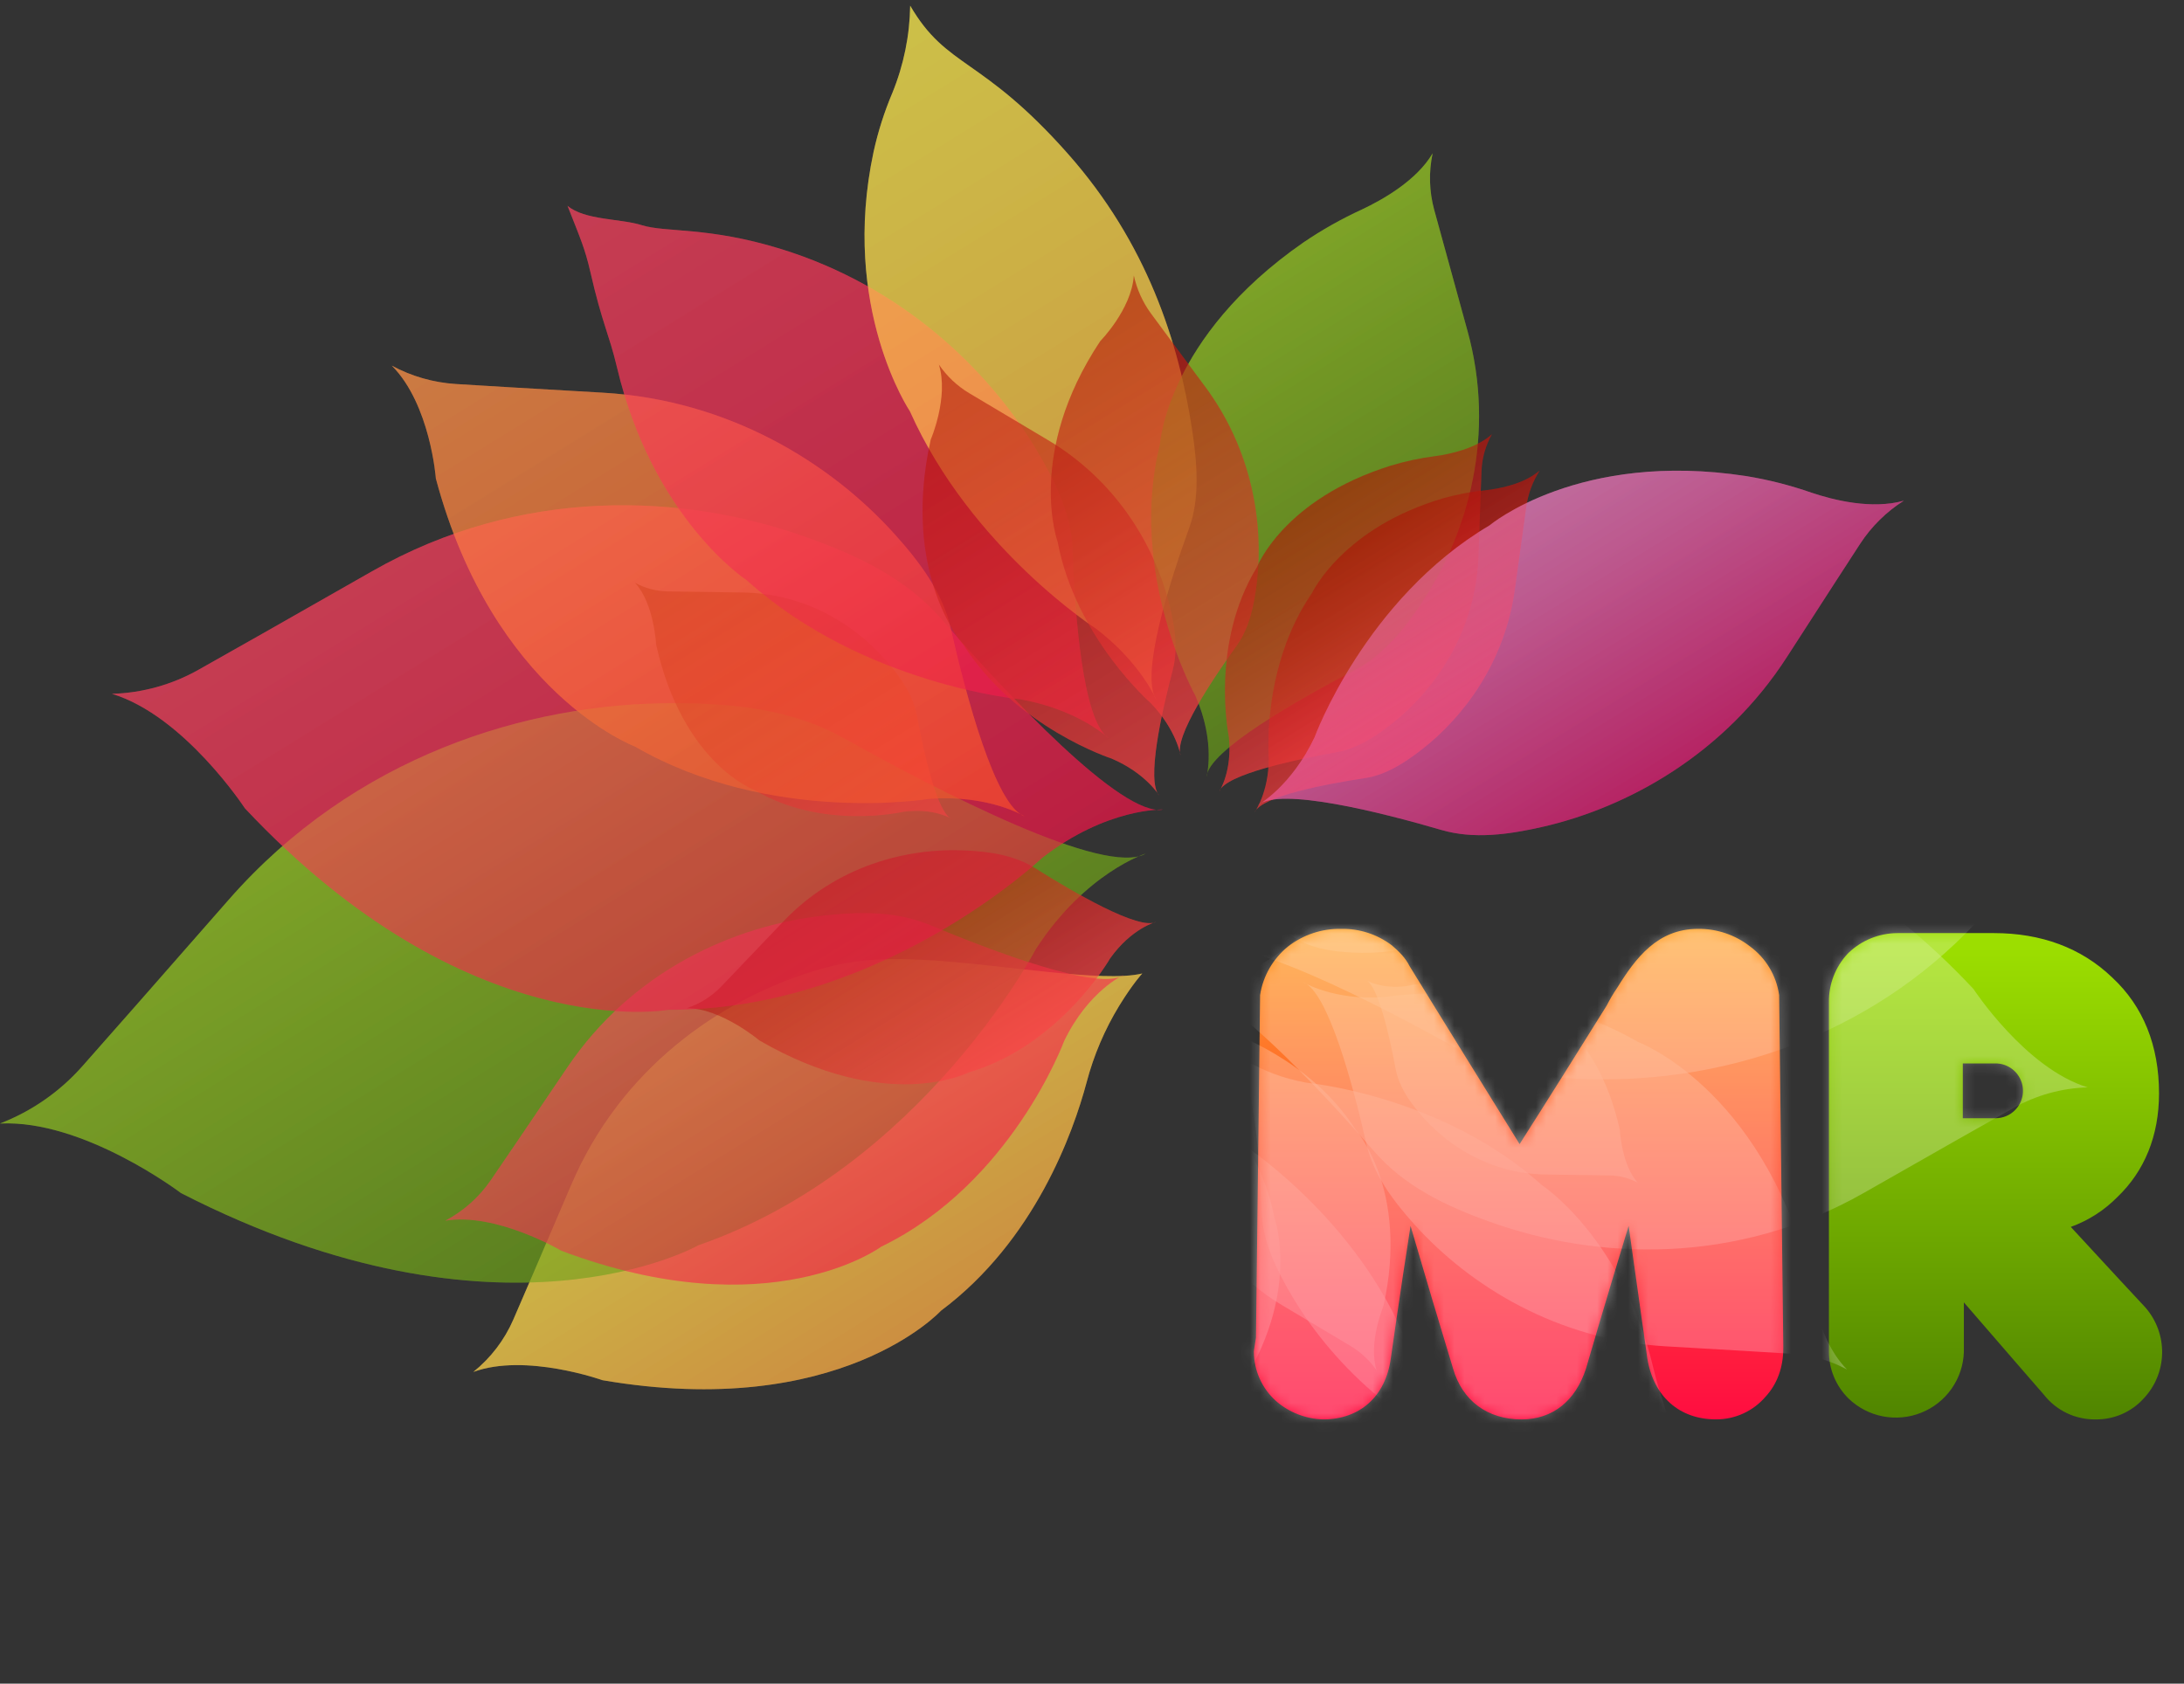 <svg width="214" height="165" viewBox="0 0 214 165" fill="none" xmlns="http://www.w3.org/2000/svg">
<rect x="0" y="0" width="214" height="165" fill="#333333" stroke="none"/>
<g clip-path="url(#clip0_34_401)">
<path opacity="0.5" d="M46.379 134.454C48.084 133.085 49.429 131.324 50.299 129.321C51.296 127.025 53.016 123.035 55.974 116.114C60.831 104.742 70.439 98.066 79.574 95.218C83.241 94.076 86.153 93.828 90.801 94.085C98.018 94.488 108.067 96.347 111.926 95.404C111.926 95.404 111.018 96.37 109.675 98.553C108.247 100.893 107.167 103.428 106.47 106.079C105.167 110.956 101.409 121.573 92.2 128.455C92.2 128.455 82.302 139.257 59.029 135.262C59.025 135.26 51.491 132.57 46.379 134.454Z" fill="url(#paint0_linear_34_401)"/>
<path opacity="0.5" d="M0 110.108C3.088 108.916 5.845 107.002 8.038 104.528C10.55 101.695 14.893 96.761 22.39 88.2C34.706 74.13 51.612 68.891 66.036 68.915C71.822 68.915 77.592 69.498 82.639 72.318C92.076 77.592 108.304 85.975 112.263 83.654C112.263 83.654 106.387 85.491 101.507 92.992C101.507 92.992 90.352 114.427 68.432 122.039C68.432 122.039 49.17 133.04 17.733 116.923C17.733 116.923 8.208 109.693 0 110.108Z" fill="url(#paint1_linear_34_401)"/>
<path opacity="0.5" d="M43.637 119.629C45.428 118.681 46.961 117.312 48.103 115.641C49.411 113.727 51.677 110.398 55.579 104.621C61.99 95.121 71.901 90.719 80.708 89.731C84.243 89.333 87.81 89.282 91.117 90.658C97.293 93.235 107.862 97.243 110.098 95.543C110.098 95.543 106.654 97.079 104.265 102.031C104.265 102.031 99.139 115.963 86.36 122.169C86.36 122.169 75.466 130.278 55 122.576C55.002 122.569 48.617 118.806 43.637 119.629Z" fill="url(#paint2_linear_34_401)"/>
<path opacity="0.5" d="M67.312 98.803C68.584 98.381 69.734 97.656 70.662 96.692C71.727 95.587 73.567 93.661 76.744 90.32C81.966 84.828 88.909 83.044 94.76 83.355C97.108 83.48 99.438 83.834 101.444 85.095C105.187 87.447 111.638 91.212 113.281 90.345C113.281 90.345 110.867 90.973 108.768 93.937C108.768 93.937 103.9 102.459 94.888 105.112C94.888 105.112 86.897 109.204 74.399 101.959C74.399 101.954 70.644 98.803 67.312 98.803Z" fill="url(#paint3_linear_34_401)"/>
<path opacity="0.5" d="M10.971 67.997C13.942 67.911 16.848 67.105 19.436 65.647C22.404 63.979 27.547 61.069 36.433 55.999C51.038 47.657 66.921 48.301 79.144 52.693C84.05 54.453 88.77 56.694 92.218 60.645C98.66 68.025 109.94 80.129 113.985 79.339C113.985 79.339 108.457 79.133 102.104 84.085C102.104 84.085 86.302 99.079 65.471 98.963C65.471 98.963 45.884 102.559 23.993 79.212C23.993 79.212 18.051 70.138 10.971 67.997Z" fill="url(#paint4_linear_34_401)"/>
<path opacity="0.5" d="M62.225 57.116C63.2 57.65 64.291 57.939 65.404 57.959C66.677 57.982 68.889 58.017 72.721 58.066C79.017 58.142 84.02 61.354 87.129 65.082C88.375 66.579 89.472 68.194 89.832 70.119C90.503 73.72 91.837 79.759 93.292 80.271C93.292 80.271 91.549 79.158 88.556 79.552C88.556 79.552 80.606 81.406 73.916 77.418C73.916 77.418 66.914 74.87 64.298 63.198C64.291 63.198 64.102 59.146 62.225 57.116Z" fill="url(#paint5_linear_34_401)"/>
<path opacity="0.5" d="M38.396 35.838C40.333 36.882 42.474 37.494 44.671 37.634C47.176 37.791 51.521 38.053 59.048 38.482C71.415 39.188 81.375 45.375 87.631 52.315C90.143 55.095 92.365 58.087 93.155 61.56C94.628 68.048 97.505 78.959 100.384 80.002C100.384 80.002 96.915 77.856 91.054 78.292C91.054 78.292 75.519 80.868 62.199 73.157C62.199 73.157 48.34 67.974 42.705 46.888C42.712 46.9 42.168 39.636 38.396 35.838Z" fill="url(#paint6_linear_34_401)"/>
<path opacity="0.5" d="M55.609 20.17C57.282 21.592 60.789 21.409 62.868 22.063C65.248 22.813 69.375 22.19 76.53 24.403C88.3 28.041 96.747 36.104 101.483 43.964C103.386 47.117 104.969 50.382 105.09 53.747C105.311 60.035 106.064 70.701 108.641 72.351C108.641 72.351 105.696 69.552 99.978 68.53C99.978 68.53 84.552 67.126 73.158 56.856C73.158 56.856 63.965 50.848 60.449 35.979C59.671 32.694 59.02 31.776 57.842 26.632C57.317 24.343 56.864 23.369 55.609 20.17Z" fill="url(#paint7_linear_34_401)"/>
<path opacity="0.5" d="M89.186 0.558C92.79 6.742 96.118 5.472 104.6 15.026C112.408 23.831 115.503 33.562 116.806 42.094C117.329 45.514 117.552 48.892 116.532 51.708C114.627 56.97 111.71 66.06 113.279 68.541C113.279 68.541 111.78 64.955 107.402 61.618C107.402 61.618 95.144 53.724 89.155 40.301C89.155 40.301 82.33 30.154 85.598 14.88C86.034 12.896 86.652 10.957 87.445 9.087C88.55 6.376 89.14 3.484 89.186 0.558Z" fill="url(#paint8_linear_34_401)"/>
<path opacity="0.5" d="M92 35.734C92.771 36.868 93.78 37.822 94.958 38.528C96.299 39.334 98.63 40.725 102.673 43.123C109.317 47.062 113.049 53.344 114.513 58.981C115.101 61.245 115.47 63.536 114.906 65.684C113.848 69.702 112.296 76.575 113.588 77.965C113.588 77.965 112.284 75.78 108.915 74.341C108.915 74.341 99.568 71.313 94.419 63.219C94.419 63.219 88.237 56.374 91.2 43.081C91.2 43.09 92.992 38.917 92 35.734Z" fill="url(#paint9_linear_34_401)"/>
<path opacity="0.5" d="M140.377 15.026C139.987 16.851 140.038 18.743 140.526 20.545C141.086 22.61 142.069 26.187 143.779 32.376C146.605 42.548 143.86 52.143 139.403 58.937C137.616 61.662 135.567 64.204 132.683 65.708C127.292 68.521 118.345 73.567 118.217 76.156C118.217 76.156 119.163 72.814 117.136 68.187C117.136 68.187 110.49 56.275 113.651 43.584C113.651 43.584 114.29 33.069 127.731 23.752C129.538 22.524 131.446 21.449 133.433 20.538C135.478 19.576 138.818 17.688 140.377 15.026Z" fill="url(#paint10_linear_34_401)"/>
<path opacity="0.5" d="M111.099 27.014C111.394 28.352 111.965 29.615 112.775 30.722C113.704 31.977 115.303 34.153 118.094 37.905C122.679 44.082 123.827 51.277 123.164 57.007C122.9 59.306 122.428 61.544 121.168 63.293C118.814 66.563 115.013 72.246 115.682 74.031C115.682 74.031 115.277 71.528 112.756 68.905C112.756 68.905 105.427 62.517 103.637 53.117C103.637 53.117 100.489 44.46 107.806 33.437C107.806 33.44 110.876 30.314 111.099 27.014Z" fill="url(#paint11_linear_34_401)"/>
<path opacity="0.5" d="M146.189 42.553C145.566 43.653 145.215 44.886 145.166 46.149C145.108 47.593 145.015 50.102 144.869 54.444C144.636 61.583 140.918 67.223 136.652 70.71C134.944 72.1 133.106 73.335 130.938 73.722C126.887 74.45 120.085 75.903 119.477 77.548C119.477 77.548 120.769 75.583 120.406 72.186C120.406 72.186 118.533 63.15 123.155 55.6C123.155 55.6 125.711 48.939 136.273 45.637C137.685 45.208 139.13 44.898 140.593 44.71C142.106 44.504 144.641 43.959 146.189 42.553Z" fill="url(#paint12_linear_34_401)"/>
<path opacity="0.5" d="M150.867 46.117C150.185 47.177 149.74 48.371 149.561 49.618C149.358 51.038 149.015 53.503 148.431 57.774C147.472 64.795 143.5 70.212 139.266 73.491C137.567 74.807 135.766 75.949 133.754 76.253C129.992 76.823 123.652 78.009 122.93 79.608C122.93 79.608 124.308 77.717 124.324 74.36C124.324 74.36 123.557 65.4 128.546 58.14C128.546 58.14 131.567 51.675 141.516 48.804C142.834 48.436 144.182 48.184 145.545 48.049C146.949 47.889 149.312 47.444 150.867 46.117Z" fill="url(#paint13_linear_34_401)"/>
<path opacity="0.5" d="M186.546 49.071C184.838 50.154 183.381 51.59 182.275 53.281C181.02 55.209 178.848 58.562 175.102 64.375C168.948 73.929 159.504 79.128 151.127 81.04C147.767 81.807 144.376 82.254 141.244 81.341C135.39 79.633 125.372 77.082 123.237 78.917C123.237 78.917 126.52 77.101 128.814 72.233C128.814 72.233 133.773 58.691 145.954 51.488C145.954 51.488 154.71 44.121 171.133 46.663C173.299 47.018 175.43 47.561 177.502 48.285C179.649 49.006 183.388 49.951 186.546 49.071Z" fill="url(#paint14_linear_34_401)"/>
<path opacity="0.5" d="M46.379 134.454C48.084 133.085 49.429 131.324 50.299 129.321C51.296 127.025 53.016 123.035 55.974 116.114C60.831 104.742 70.439 98.066 79.574 95.218C83.241 94.076 86.153 93.828 90.801 94.085C98.018 94.488 108.067 96.347 111.926 95.404C111.926 95.404 111.018 96.37 109.675 98.553C108.247 100.893 107.167 103.428 106.47 106.079C105.167 110.956 101.409 121.573 92.2 128.455C92.2 128.455 82.302 139.257 59.029 135.262C59.025 135.26 51.491 132.57 46.379 134.454Z" fill="url(#paint15_linear_34_401)"/>
<path opacity="0.5" d="M0 110.108C3.088 108.916 5.845 107.002 8.038 104.528C10.55 101.695 14.893 96.761 22.39 88.2C34.706 74.13 51.612 68.891 66.036 68.915C71.822 68.915 77.592 69.498 82.639 72.318C92.076 77.592 108.304 85.975 112.263 83.654C112.263 83.654 106.387 85.491 101.507 92.992C101.507 92.992 90.352 114.427 68.432 122.039C68.432 122.039 49.17 133.04 17.733 116.923C17.733 116.923 8.208 109.693 0 110.108Z" fill="url(#paint16_linear_34_401)"/>
<path opacity="0.5" d="M43.637 119.629C45.428 118.681 46.961 117.312 48.103 115.641C49.411 113.727 51.677 110.398 55.579 104.621C61.99 95.121 71.901 90.719 80.708 89.731C84.243 89.333 87.81 89.282 91.117 90.658C97.293 93.235 107.862 97.243 110.098 95.543C110.098 95.543 106.654 97.079 104.265 102.031C104.265 102.031 99.139 115.963 86.36 122.169C86.36 122.169 75.466 130.278 55 122.576C55.002 122.569 48.617 118.806 43.637 119.629Z" fill="url(#paint17_linear_34_401)"/>
<path opacity="0.5" d="M67.312 98.803C68.584 98.381 69.734 97.656 70.662 96.692C71.727 95.587 73.567 93.661 76.744 90.32C81.966 84.828 88.909 83.044 94.76 83.355C97.108 83.48 99.438 83.834 101.444 85.095C105.187 87.447 111.638 91.212 113.281 90.345C113.281 90.345 110.867 90.973 108.768 93.937C108.768 93.937 103.9 102.459 94.888 105.112C94.888 105.112 86.897 109.204 74.399 101.959C74.399 101.954 70.644 98.803 67.312 98.803Z" fill="url(#paint18_linear_34_401)"/>
<path opacity="0.5" d="M10.971 67.997C13.942 67.911 16.848 67.105 19.436 65.647C22.404 63.979 27.547 61.069 36.433 55.999C51.038 47.657 66.921 48.301 79.144 52.693C84.05 54.453 88.77 56.694 92.218 60.645C98.66 68.025 109.94 80.129 113.985 79.339C113.985 79.339 108.457 79.133 102.104 84.085C102.104 84.085 86.302 99.079 65.471 98.963C65.471 98.963 45.884 102.559 23.993 79.212C23.993 79.212 18.051 70.138 10.971 67.997Z" fill="url(#paint19_linear_34_401)"/>
<path opacity="0.5" d="M62.225 57.116C63.2 57.65 64.291 57.939 65.404 57.959C66.677 57.982 68.889 58.017 72.721 58.066C79.017 58.142 84.02 61.354 87.129 65.082C88.375 66.579 89.472 68.194 89.832 70.119C90.503 73.72 91.837 79.759 93.292 80.271C93.292 80.271 91.549 79.158 88.556 79.552C88.556 79.552 80.606 81.406 73.916 77.418C73.916 77.418 66.914 74.87 64.298 63.198C64.291 63.198 64.102 59.146 62.225 57.116Z" fill="url(#paint20_linear_34_401)"/>
<path opacity="0.5" d="M38.396 35.838C40.333 36.882 42.474 37.494 44.671 37.634C47.176 37.791 51.521 38.053 59.048 38.482C71.415 39.188 81.375 45.375 87.631 52.315C90.143 55.095 92.365 58.087 93.155 61.56C94.628 68.048 97.505 78.959 100.384 80.002C100.384 80.002 96.915 77.856 91.054 78.292C91.054 78.292 75.519 80.868 62.199 73.157C62.199 73.157 48.34 67.974 42.705 46.888C42.712 46.9 42.168 39.636 38.396 35.838Z" fill="url(#paint21_linear_34_401)"/>
<path opacity="0.5" d="M55.609 20.17C57.282 21.592 60.789 21.409 62.868 22.063C65.248 22.813 69.375 22.19 76.53 24.403C88.3 28.041 96.747 36.104 101.483 43.964C103.386 47.117 104.969 50.382 105.09 53.747C105.311 60.035 106.064 70.701 108.641 72.351C108.641 72.351 105.696 69.552 99.978 68.53C99.978 68.53 84.552 67.126 73.158 56.856C73.158 56.856 63.965 50.848 60.449 35.979C59.671 32.694 59.02 31.776 57.842 26.632C57.317 24.343 56.864 23.369 55.609 20.17Z" fill="url(#paint22_linear_34_401)"/>
<path opacity="0.5" d="M89.186 0.558C92.79 6.742 96.118 5.472 104.6 15.026C112.408 23.831 115.503 33.562 116.806 42.094C117.329 45.514 117.552 48.892 116.532 51.708C114.627 56.97 111.71 66.06 113.279 68.541C113.279 68.541 111.78 64.955 107.402 61.618C107.402 61.618 95.144 53.724 89.155 40.301C89.155 40.301 82.33 30.154 85.598 14.88C86.034 12.896 86.652 10.957 87.445 9.087C88.55 6.376 89.14 3.484 89.186 0.558Z" fill="url(#paint23_linear_34_401)"/>
<path opacity="0.5" d="M92 35.734C92.771 36.868 93.78 37.822 94.958 38.528C96.299 39.334 98.63 40.725 102.673 43.123C109.317 47.062 113.049 53.344 114.513 58.981C115.101 61.245 115.47 63.536 114.906 65.684C113.848 69.702 112.296 76.575 113.588 77.965C113.588 77.965 112.284 75.78 108.915 74.341C108.915 74.341 99.568 71.313 94.419 63.219C94.419 63.219 88.237 56.374 91.2 43.081C91.2 43.09 92.992 38.917 92 35.734Z" fill="url(#paint24_linear_34_401)"/>
<path opacity="0.5" d="M140.377 15.026C139.987 16.851 140.038 18.743 140.526 20.545C141.086 22.61 142.069 26.187 143.779 32.376C146.605 42.548 143.86 52.143 139.403 58.937C137.616 61.662 135.567 64.204 132.683 65.708C127.292 68.521 118.345 73.567 118.217 76.156C118.217 76.156 119.163 72.814 117.136 68.187C117.136 68.187 110.49 56.275 113.651 43.584C113.651 43.584 114.29 33.069 127.731 23.752C129.538 22.524 131.446 21.449 133.433 20.538C135.478 19.576 138.818 17.688 140.377 15.026Z" fill="url(#paint25_linear_34_401)"/>
<path opacity="0.5" d="M111.099 27.014C111.394 28.352 111.965 29.615 112.775 30.722C113.704 31.977 115.303 34.153 118.094 37.905C122.679 44.082 123.827 51.277 123.164 57.007C122.9 59.306 122.428 61.544 121.168 63.293C118.814 66.563 115.013 72.246 115.682 74.031C115.682 74.031 115.277 71.528 112.756 68.905C112.756 68.905 105.427 62.517 103.637 53.117C103.637 53.117 100.489 44.46 107.806 33.437C107.806 33.44 110.876 30.314 111.099 27.014Z" fill="url(#paint26_linear_34_401)"/>
<path opacity="0.5" d="M146.189 42.553C145.566 43.653 145.215 44.886 145.166 46.149C145.108 47.593 145.015 50.102 144.869 54.444C144.636 61.583 140.918 67.223 136.652 70.71C134.944 72.1 133.106 73.335 130.938 73.722C126.887 74.45 120.085 75.903 119.477 77.548C119.477 77.548 120.769 75.583 120.406 72.186C120.406 72.186 118.533 63.15 123.155 55.6C123.155 55.6 125.711 48.939 136.273 45.637C137.685 45.208 139.13 44.898 140.593 44.71C142.106 44.504 144.641 43.959 146.189 42.553Z" fill="url(#paint27_linear_34_401)"/>
<path opacity="0.5" d="M150.867 46.117C150.185 47.177 149.74 48.371 149.561 49.618C149.358 51.038 149.015 53.503 148.431 57.774C147.472 64.795 143.5 70.212 139.266 73.491C137.567 74.807 135.766 75.949 133.754 76.253C129.992 76.823 123.652 78.009 122.93 79.608C122.93 79.608 124.308 77.717 124.324 74.36C124.324 74.36 123.557 65.4 128.546 58.14C128.546 58.14 131.567 51.675 141.516 48.804C142.834 48.436 144.182 48.184 145.545 48.049C146.949 47.889 149.312 47.444 150.867 46.117Z" fill="url(#paint28_linear_34_401)"/>
<path opacity="0.5" d="M186.546 49.071C184.838 50.154 183.381 51.59 182.275 53.281C181.02 55.209 178.848 58.562 175.102 64.375C168.948 73.929 159.504 79.128 151.127 81.04C147.767 81.807 144.376 82.254 141.244 81.341C135.39 79.633 125.372 77.082 123.237 78.917C123.237 78.917 126.52 77.101 128.814 72.233C128.814 72.233 133.773 58.691 145.954 51.488C145.954 51.488 154.71 44.121 171.133 46.663C173.299 47.018 175.43 47.561 177.502 48.285C179.649 49.006 183.388 49.951 186.546 49.071Z" fill="url(#paint29_linear_34_401)"/>
<path fill-rule="evenodd" clip-rule="evenodd" d="M158.459 96.812C158.082 97.364 157.742 97.94 157.441 98.536C154.594 103.099 151.747 107.663 148.898 112.126C148.898 112.126 139.031 96.203 138.118 94.683C137.712 93.87 137.1 93.263 136.389 92.653C134.96 91.565 133.203 90.993 131.405 91.031C129.529 90.995 127.697 91.604 126.218 92.755C124.738 93.947 123.758 95.648 123.471 97.524L123.067 131.092L122.862 132.41V132.51C122.87 133.408 123.064 134.295 123.432 135.116C123.8 135.936 124.334 136.671 125 137.276C126.29 138.417 127.945 139.064 129.669 139.102C133.227 139.102 135.769 136.871 136.28 133.117C136.28 133.117 137.193 126.629 138.213 120.141C139.575 124.812 140.965 129.477 142.382 134.134C143.296 137.278 145.738 139.104 149.094 139.104C152.147 139.104 154.383 137.278 155.4 134.134C155.4 134.134 157.434 127.139 159.583 120.141L161.412 133.117C162.021 136.871 164.563 139.102 168.126 139.102C169.053 139.108 169.971 138.912 170.814 138.527C171.657 138.141 172.405 137.576 173.006 136.871C174.126 135.654 174.737 134.03 174.737 132.104V131.903L174.328 97.524C174.196 96.58 173.876 95.671 173.387 94.852C172.898 94.033 172.249 93.32 171.479 92.755C170.028 91.619 168.23 91.01 166.385 91.031C162.418 91.031 160.28 93.87 158.452 96.824L158.459 96.812Z" fill="url(#paint30_linear_34_401)"/>
<path fill-rule="evenodd" clip-rule="evenodd" d="M210.231 128.151C210.231 128.151 206.162 123.788 202.906 120.241C204.634 119.616 206.198 118.612 207.484 117.303C210.129 114.765 211.553 111.318 211.553 107.161C211.553 102.494 210.026 98.641 206.975 95.807C203.922 92.864 199.955 91.446 195.379 91.446H185.919C184.137 91.453 182.426 92.142 181.139 93.371L181.037 93.474C179.833 94.768 179.178 96.477 179.208 98.242V132.401C179.198 133.268 179.364 134.129 179.696 134.93C180.028 135.732 180.519 136.459 181.139 137.067C182.067 137.96 183.235 138.565 184.501 138.809C185.767 139.053 187.077 138.926 188.272 138.443C189.467 137.96 190.496 137.142 191.234 136.087C191.972 135.033 192.388 133.788 192.43 132.503V127.637C196.193 131.998 200.262 136.674 200.262 136.674C200.862 137.444 201.634 138.065 202.516 138.488C203.399 138.91 204.367 139.122 205.346 139.107C206.226 139.117 207.097 138.942 207.904 138.593C208.711 138.243 209.434 137.727 210.026 137.079C211.166 135.882 211.818 134.305 211.856 132.656C211.893 131.006 211.314 129.401 210.231 128.154V128.151ZM197.436 108.803C197.186 109.053 196.889 109.252 196.562 109.387C196.235 109.522 195.884 109.592 195.53 109.591H192.326V104.218H195.53C196.063 104.219 196.583 104.376 197.026 104.672C197.468 104.967 197.813 105.386 198.017 105.877C198.221 106.367 198.275 106.907 198.171 107.428C198.068 107.949 197.812 108.427 197.436 108.803Z" fill="url(#paint31_linear_34_401)"/>
<mask id="mask0_34_401" style="mask-type:luminance" maskUnits="userSpaceOnUse" x="122" y="91" width="90" height="49">
<path d="M158.459 96.812C158.082 97.364 157.742 97.94 157.441 98.536C154.594 103.099 151.747 107.663 148.898 112.126C148.898 112.126 139.031 96.203 138.118 94.683C137.712 93.87 137.1 93.263 136.389 92.653C134.96 91.565 133.203 90.993 131.405 91.031C129.529 90.995 127.697 91.604 126.218 92.755C124.738 93.947 123.758 95.648 123.471 97.524L123.067 131.092L122.862 132.41V132.51C122.87 133.408 123.064 134.295 123.432 135.116C123.8 135.936 124.334 136.671 125 137.276C126.29 138.417 127.945 139.064 129.669 139.102C133.227 139.102 135.769 136.871 136.28 133.117C136.28 133.117 137.193 126.629 138.213 120.141C139.575 124.812 140.965 129.477 142.382 134.134C143.296 137.278 145.738 139.104 149.094 139.104C152.147 139.104 154.383 137.278 155.4 134.134C155.4 134.134 157.434 127.139 159.583 120.141L161.412 133.117C162.021 136.871 164.563 139.102 168.126 139.102C169.053 139.108 169.971 138.912 170.814 138.527C171.657 138.141 172.405 137.576 173.006 136.871C174.126 135.654 174.737 134.03 174.737 132.104V131.903L174.328 97.524C174.196 96.58 173.876 95.671 173.387 94.852C172.898 94.033 172.249 93.32 171.479 92.755C170.028 91.619 168.23 91.01 166.385 91.031C162.418 91.031 160.28 93.87 158.452 96.824L158.459 96.812ZM185.919 91.437C184.137 91.444 182.426 92.133 181.139 93.362L181.037 93.464C179.832 94.759 179.176 96.467 179.206 98.233V132.401C179.196 133.268 179.363 134.129 179.695 134.931C180.027 135.733 180.518 136.459 181.139 137.067C182.067 137.96 183.235 138.566 184.501 138.81C185.767 139.054 187.076 138.927 188.271 138.444C189.466 137.961 190.495 137.142 191.233 136.088C191.971 135.033 192.386 133.788 192.428 132.503V127.637C196.193 131.998 200.262 136.662 200.262 136.662C200.862 137.433 201.633 138.055 202.516 138.478C203.398 138.9 204.367 139.113 205.346 139.097C206.226 139.108 207.097 138.932 207.904 138.583C208.71 138.234 209.434 137.718 210.026 137.07C210.62 136.468 211.087 135.755 211.402 134.971C211.716 134.187 211.871 133.349 211.857 132.505C211.893 130.898 211.311 129.338 210.231 128.144C210.231 128.144 206.164 123.781 202.908 120.234C204.637 119.609 206.201 118.604 207.486 117.293C210.131 114.756 211.553 111.311 211.553 107.154C211.553 102.487 210.029 98.634 206.975 95.8C203.924 92.857 199.957 91.437 195.382 91.437H185.919ZM195.175 104.216C195.591 104.204 196.004 104.279 196.389 104.436C196.774 104.594 197.122 104.829 197.41 105.129C198.021 105.636 198.224 106.245 198.224 107.054C198.238 107.376 198.181 107.697 198.058 107.995C197.936 108.293 197.749 108.561 197.513 108.78C197.278 109.032 196.995 109.234 196.681 109.373C196.366 109.513 196.026 109.587 195.681 109.591H192.326V104.216H195.175Z" fill="white"/>
</mask>
<g mask="url(#mask0_34_401)">
<g opacity="0.5">
<path opacity="0.5" d="M214 70.351C211.343 71.376 208.973 73.021 207.087 75.15C204.928 77.585 201.191 81.828 194.747 89.189C184.153 101.289 169.615 105.794 157.213 105.775C152.238 105.775 147.276 105.272 142.933 102.846C134.821 98.312 120.857 91.103 117.46 93.098C117.46 93.098 122.514 91.52 126.711 85.069C126.711 85.069 136.31 66.637 155.152 60.091C155.152 60.091 171.718 50.63 198.749 64.493C198.749 64.491 206.94 70.699 214 70.351Z" fill="white"/>
<path opacity="0.5" d="M156.114 80.076C155.021 80.439 154.033 81.061 153.235 81.888C152.319 82.838 150.737 84.492 148.004 87.366C143.514 92.088 137.547 93.622 132.511 93.355C130.494 93.249 128.488 92.943 126.764 91.861C123.546 89.838 117.996 86.599 116.583 87.345C116.583 87.345 118.659 86.805 120.464 84.256C120.464 84.256 124.647 76.927 132.402 74.647C132.402 74.647 139.273 71.127 150.021 77.358C150.021 77.363 153.246 80.071 156.114 80.076Z" fill="white"/>
<path opacity="0.5" d="M204.565 106.565C202.013 106.639 199.516 107.332 197.292 108.583C194.736 110.018 190.32 112.522 182.677 116.881C170.103 124.043 156.451 123.501 145.936 119.724C141.718 118.211 137.658 116.283 134.693 112.886C129.153 106.54 119.453 96.129 115.975 96.808C115.975 96.808 120.727 96.986 126.199 92.727C126.199 92.727 139.789 79.835 157.701 79.935C157.701 79.935 174.546 76.844 193.369 96.919C193.367 96.919 198.477 104.723 204.565 106.565Z" fill="white"/>
<path opacity="0.5" d="M160.49 115.922C159.651 115.461 158.713 115.212 157.757 115.194C156.66 115.175 154.759 115.145 151.464 115.104C146.049 115.039 141.748 112.277 139.076 109.079C138.004 107.793 137.061 106.403 136.752 104.746C136.173 101.651 135.028 96.458 133.775 96.018C133.775 96.018 135.274 96.975 137.849 96.636C137.849 96.636 144.685 95.049 150.444 98.472C150.444 98.472 156.465 100.663 158.714 110.701C158.717 110.692 158.877 114.174 160.49 115.922Z" fill="white"/>
<path opacity="0.5" d="M180.981 134.217C179.315 133.32 177.473 132.793 175.583 132.674C173.431 132.538 169.692 132.315 163.22 131.944C152.584 131.337 144.018 126.017 138.636 120.048C136.475 117.652 134.565 115.085 133.887 112.098C132.618 106.519 130.145 97.137 127.668 96.24C127.668 96.24 130.654 98.094 135.692 97.712C135.692 97.712 149.052 95.494 160.506 102.114C160.506 102.114 172.425 106.572 177.27 124.703C177.27 124.715 177.737 130.953 180.981 134.217Z" fill="white"/>
<path opacity="0.5" d="M166.178 147.694C164.742 146.473 161.726 146.628 159.937 146.072C157.889 145.425 154.359 145.963 148.19 144.058C138.067 140.93 130.807 133.995 126.729 127.238C125.103 124.527 123.729 121.717 123.629 118.825C123.439 113.417 122.793 104.246 120.576 102.825C120.576 102.825 123.106 105.233 128.026 106.111C128.026 106.111 141.29 107.318 151.087 116.151C151.087 116.151 158.988 121.318 162.009 134.104C162.676 136.928 163.236 137.719 164.249 142.142C164.71 144.105 165.1 144.941 166.178 147.694Z" fill="white"/>
<path opacity="0.5" d="M137.305 164.558C134.205 159.24 131.344 160.331 124.059 152.117C117.343 144.554 114.683 136.173 113.563 128.839C113.114 125.897 112.921 122.993 113.795 120.572C115.422 116.047 117.943 108.229 116.583 106.095C116.583 106.095 117.873 109.179 121.638 112.05C121.638 112.05 132.179 118.839 137.328 130.376C137.328 130.376 143.198 139.1 140.389 152.238C140.012 153.939 139.479 155.603 138.797 157.208C137.847 159.544 137.341 162.037 137.305 164.558Z" fill="white"/>
<path opacity="0.5" d="M134.886 134.308C134.218 133.332 133.346 132.512 132.33 131.905C131.168 131.21 129.172 130.017 125.695 127.954C119.981 124.569 116.772 119.166 115.512 114.316C115.008 112.369 114.692 110.4 115.178 108.553C116.084 105.098 117.42 99.194 116.309 97.987C116.309 97.987 117.429 99.864 120.327 101.104C120.327 101.104 128.365 103.708 132.794 110.664C132.794 110.664 138.109 116.552 135.56 127.982C135.571 127.982 134.031 131.569 134.886 134.308Z" fill="white"/>
<path opacity="0.5" d="M118.461 141.806C118.206 140.657 117.716 139.573 117.02 138.622C116.226 137.542 114.845 135.67 112.447 132.438C108.497 127.127 107.516 120.94 108.085 116.014C108.318 114.035 108.717 112.11 109.803 110.606C111.827 107.796 115.094 102.906 114.52 101.372C114.52 101.372 114.868 103.525 117.037 105.775C117.037 105.775 123.339 111.269 124.877 119.353C124.877 119.353 127.584 126.798 121.294 136.268C121.303 136.28 118.654 138.97 118.461 141.806Z" fill="white"/>
</g>
</g>
</g>
<defs>
<linearGradient id="paint0_linear_34_401" x1="69.767" y1="99.827" x2="89.01" y2="130.976" gradientUnits="userSpaceOnUse">
<stop stop-color="#FFF050"/>
<stop offset="0.41" stop-color="#FFD84C"/>
<stop offset="1" stop-color="#FFAE46"/>
</linearGradient>
<linearGradient id="paint1_linear_34_401" x1="41.588" y1="73.478" x2="71.359" y2="121.669" gradientUnits="userSpaceOnUse">
<stop stop-color="#98C924"/>
<stop offset="1" stop-color="#639419"/>
</linearGradient>
<linearGradient id="paint2_linear_34_401" x1="68.079" y1="93.442" x2="86.059" y2="122.547" gradientUnits="userSpaceOnUse">
<stop stop-color="#F7425E"/>
<stop offset="1" stop-color="#E81746"/>
</linearGradient>
<linearGradient id="paint3_linear_34_401" x1="84.251" y1="84.839" x2="96.639" y2="104.893" gradientUnits="userSpaceOnUse">
<stop stop-color="#A81106"/>
<stop offset="0.34" stop-color="#C01F19"/>
<stop offset="1" stop-color="#F84145"/>
</linearGradient>
<linearGradient id="paint4_linear_34_401" x1="45.653" y1="46.59" x2="79.178" y2="100.86" gradientUnits="userSpaceOnUse">
<stop stop-color="#F7425E"/>
<stop offset="1" stop-color="#E81746"/>
</linearGradient>
<linearGradient id="paint5_linear_34_401" x1="68.227" y1="53.426" x2="87.16" y2="84.075" gradientUnits="userSpaceOnUse">
<stop stop-color="#A81106"/>
<stop offset="0.34" stop-color="#C01F19"/>
<stop offset="1" stop-color="#F84145"/>
</linearGradient>
<linearGradient id="paint6_linear_34_401" x1="50.867" y1="28.154" x2="87.737" y2="87.837" gradientUnits="userSpaceOnUse">
<stop stop-color="#FF9449"/>
<stop offset="1" stop-color="#F65128"/>
</linearGradient>
<linearGradient id="paint7_linear_34_401" x1="64.107" y1="14.938" x2="102.087" y2="76.418" gradientUnits="userSpaceOnUse">
<stop stop-color="#F7425E"/>
<stop offset="1" stop-color="#E81746"/>
</linearGradient>
<linearGradient id="paint8_linear_34_401" x1="82.715" y1="4.574" x2="119.77" y2="64.557" gradientUnits="userSpaceOnUse">
<stop stop-color="#FFF050"/>
<stop offset="0.41" stop-color="#FFD84C"/>
<stop offset="1" stop-color="#FFAE46"/>
</linearGradient>
<linearGradient id="paint9_linear_34_401" x1="90.082" y1="36.937" x2="114.93" y2="77.16" gradientUnits="userSpaceOnUse">
<stop stop-color="#A81106"/>
<stop offset="0.34" stop-color="#C01F19"/>
<stop offset="1" stop-color="#F84145"/>
</linearGradient>
<linearGradient id="paint10_linear_34_401" x1="118.656" y1="28.461" x2="139.871" y2="62.803" gradientUnits="userSpaceOnUse">
<stop stop-color="#98C924"/>
<stop offset="1" stop-color="#639419"/>
</linearGradient>
<linearGradient id="paint11_linear_34_401" x1="101.946" y1="32.686" x2="124.236" y2="68.768" gradientUnits="userSpaceOnUse">
<stop stop-color="#A81106"/>
<stop offset="0.34" stop-color="#C01F19"/>
<stop offset="1" stop-color="#F84145"/>
</linearGradient>
<linearGradient id="paint12_linear_34_401" x1="126.84" y1="50.406" x2="138.745" y2="69.677" gradientUnits="userSpaceOnUse">
<stop stop-color="#A81106"/>
<stop offset="0.34" stop-color="#C01F19"/>
<stop offset="1" stop-color="#F84145"/>
</linearGradient>
<linearGradient id="paint13_linear_34_401" x1="131.341" y1="53.92" x2="142.361" y2="71.758" gradientUnits="userSpaceOnUse">
<stop stop-color="#A81106"/>
<stop offset="0.34" stop-color="#C01F19"/>
<stop offset="1" stop-color="#F84145"/>
</linearGradient>
<linearGradient id="paint14_linear_34_401" x1="146.758" y1="50.905" x2="162.551" y2="76.469" gradientUnits="userSpaceOnUse">
<stop stop-color="#EF7EC0"/>
<stop offset="0.29" stop-color="#EB66AD"/>
<stop offset="0.91" stop-color="#E2297C"/>
<stop offset="1" stop-color="#E11F74"/>
</linearGradient>
<linearGradient id="paint15_linear_34_401" x1="69.767" y1="99.827" x2="89.01" y2="130.976" gradientUnits="userSpaceOnUse">
<stop stop-color="#FFF050"/>
<stop offset="0.41" stop-color="#FFD84C"/>
<stop offset="1" stop-color="#FFAE46"/>
</linearGradient>
<linearGradient id="paint16_linear_34_401" x1="41.588" y1="73.478" x2="71.359" y2="121.669" gradientUnits="userSpaceOnUse">
<stop stop-color="#98C924"/>
<stop offset="1" stop-color="#639419"/>
</linearGradient>
<linearGradient id="paint17_linear_34_401" x1="68.079" y1="93.442" x2="86.059" y2="122.547" gradientUnits="userSpaceOnUse">
<stop stop-color="#F7425E"/>
<stop offset="1" stop-color="#E81746"/>
</linearGradient>
<linearGradient id="paint18_linear_34_401" x1="84.251" y1="84.839" x2="96.639" y2="104.893" gradientUnits="userSpaceOnUse">
<stop stop-color="#A81106"/>
<stop offset="0.34" stop-color="#C01F19"/>
<stop offset="1" stop-color="#F84145"/>
</linearGradient>
<linearGradient id="paint19_linear_34_401" x1="45.653" y1="46.59" x2="79.178" y2="100.86" gradientUnits="userSpaceOnUse">
<stop stop-color="#F7425E"/>
<stop offset="1" stop-color="#E81746"/>
</linearGradient>
<linearGradient id="paint20_linear_34_401" x1="68.227" y1="53.426" x2="87.16" y2="84.075" gradientUnits="userSpaceOnUse">
<stop stop-color="#A81106"/>
<stop offset="0.34" stop-color="#C01F19"/>
<stop offset="1" stop-color="#F84145"/>
</linearGradient>
<linearGradient id="paint21_linear_34_401" x1="50.867" y1="28.154" x2="87.737" y2="87.837" gradientUnits="userSpaceOnUse">
<stop stop-color="#FF9449"/>
<stop offset="1" stop-color="#F65128"/>
</linearGradient>
<linearGradient id="paint22_linear_34_401" x1="64.107" y1="14.938" x2="102.087" y2="76.418" gradientUnits="userSpaceOnUse">
<stop stop-color="#F7425E"/>
<stop offset="1" stop-color="#E81746"/>
</linearGradient>
<linearGradient id="paint23_linear_34_401" x1="82.715" y1="4.574" x2="119.77" y2="64.557" gradientUnits="userSpaceOnUse">
<stop stop-color="#FFF050"/>
<stop offset="0.41" stop-color="#FFD84C"/>
<stop offset="1" stop-color="#FFAE46"/>
</linearGradient>
<linearGradient id="paint24_linear_34_401" x1="90.082" y1="36.937" x2="114.93" y2="77.16" gradientUnits="userSpaceOnUse">
<stop stop-color="#A81106"/>
<stop offset="0.34" stop-color="#C01F19"/>
<stop offset="1" stop-color="#F84145"/>
</linearGradient>
<linearGradient id="paint25_linear_34_401" x1="118.656" y1="28.461" x2="139.871" y2="62.803" gradientUnits="userSpaceOnUse">
<stop stop-color="#98C924"/>
<stop offset="1" stop-color="#639419"/>
</linearGradient>
<linearGradient id="paint26_linear_34_401" x1="101.946" y1="32.686" x2="124.236" y2="68.768" gradientUnits="userSpaceOnUse">
<stop stop-color="#A81106"/>
<stop offset="0.34" stop-color="#C01F19"/>
<stop offset="1" stop-color="#F84145"/>
</linearGradient>
<linearGradient id="paint27_linear_34_401" x1="126.84" y1="50.406" x2="138.745" y2="69.677" gradientUnits="userSpaceOnUse">
<stop stop-color="#A81106"/>
<stop offset="0.34" stop-color="#C01F19"/>
<stop offset="1" stop-color="#F84145"/>
</linearGradient>
<linearGradient id="paint28_linear_34_401" x1="131.341" y1="53.92" x2="142.361" y2="71.758" gradientUnits="userSpaceOnUse">
<stop stop-color="#A81106"/>
<stop offset="0.34" stop-color="#C01F19"/>
<stop offset="1" stop-color="#F84145"/>
</linearGradient>
<linearGradient id="paint29_linear_34_401" x1="146.758" y1="50.905" x2="162.551" y2="76.469" gradientUnits="userSpaceOnUse">
<stop stop-color="#EF7EC0"/>
<stop offset="0.29" stop-color="#EB66AD"/>
<stop offset="0.91" stop-color="#E2297C"/>
<stop offset="1" stop-color="#E11F74"/>
</linearGradient>
<linearGradient id="paint30_linear_34_401" x1="148.798" y1="91.031" x2="148.798" y2="139.102" gradientUnits="userSpaceOnUse">
<stop stop-color="#FF9E21"/>
<stop offset="0.38" stop-color="#FF622E"/>
<stop offset="0.8" stop-color="#FF253C"/>
<stop offset="1" stop-color="#FF0D41"/>
</linearGradient>
<linearGradient id="paint31_linear_34_401" x1="195.533" y1="91.437" x2="195.533" y2="139.104" gradientUnits="userSpaceOnUse">
<stop offset="0.03" stop-color="#9CDE00"/>
<stop offset="1" stop-color="#508500"/>
</linearGradient>
<clipPath id="clip0_34_401">
<rect width="214" height="164" fill="white" transform="translate(0 0.558)"/>
</clipPath>
</defs>
</svg>
